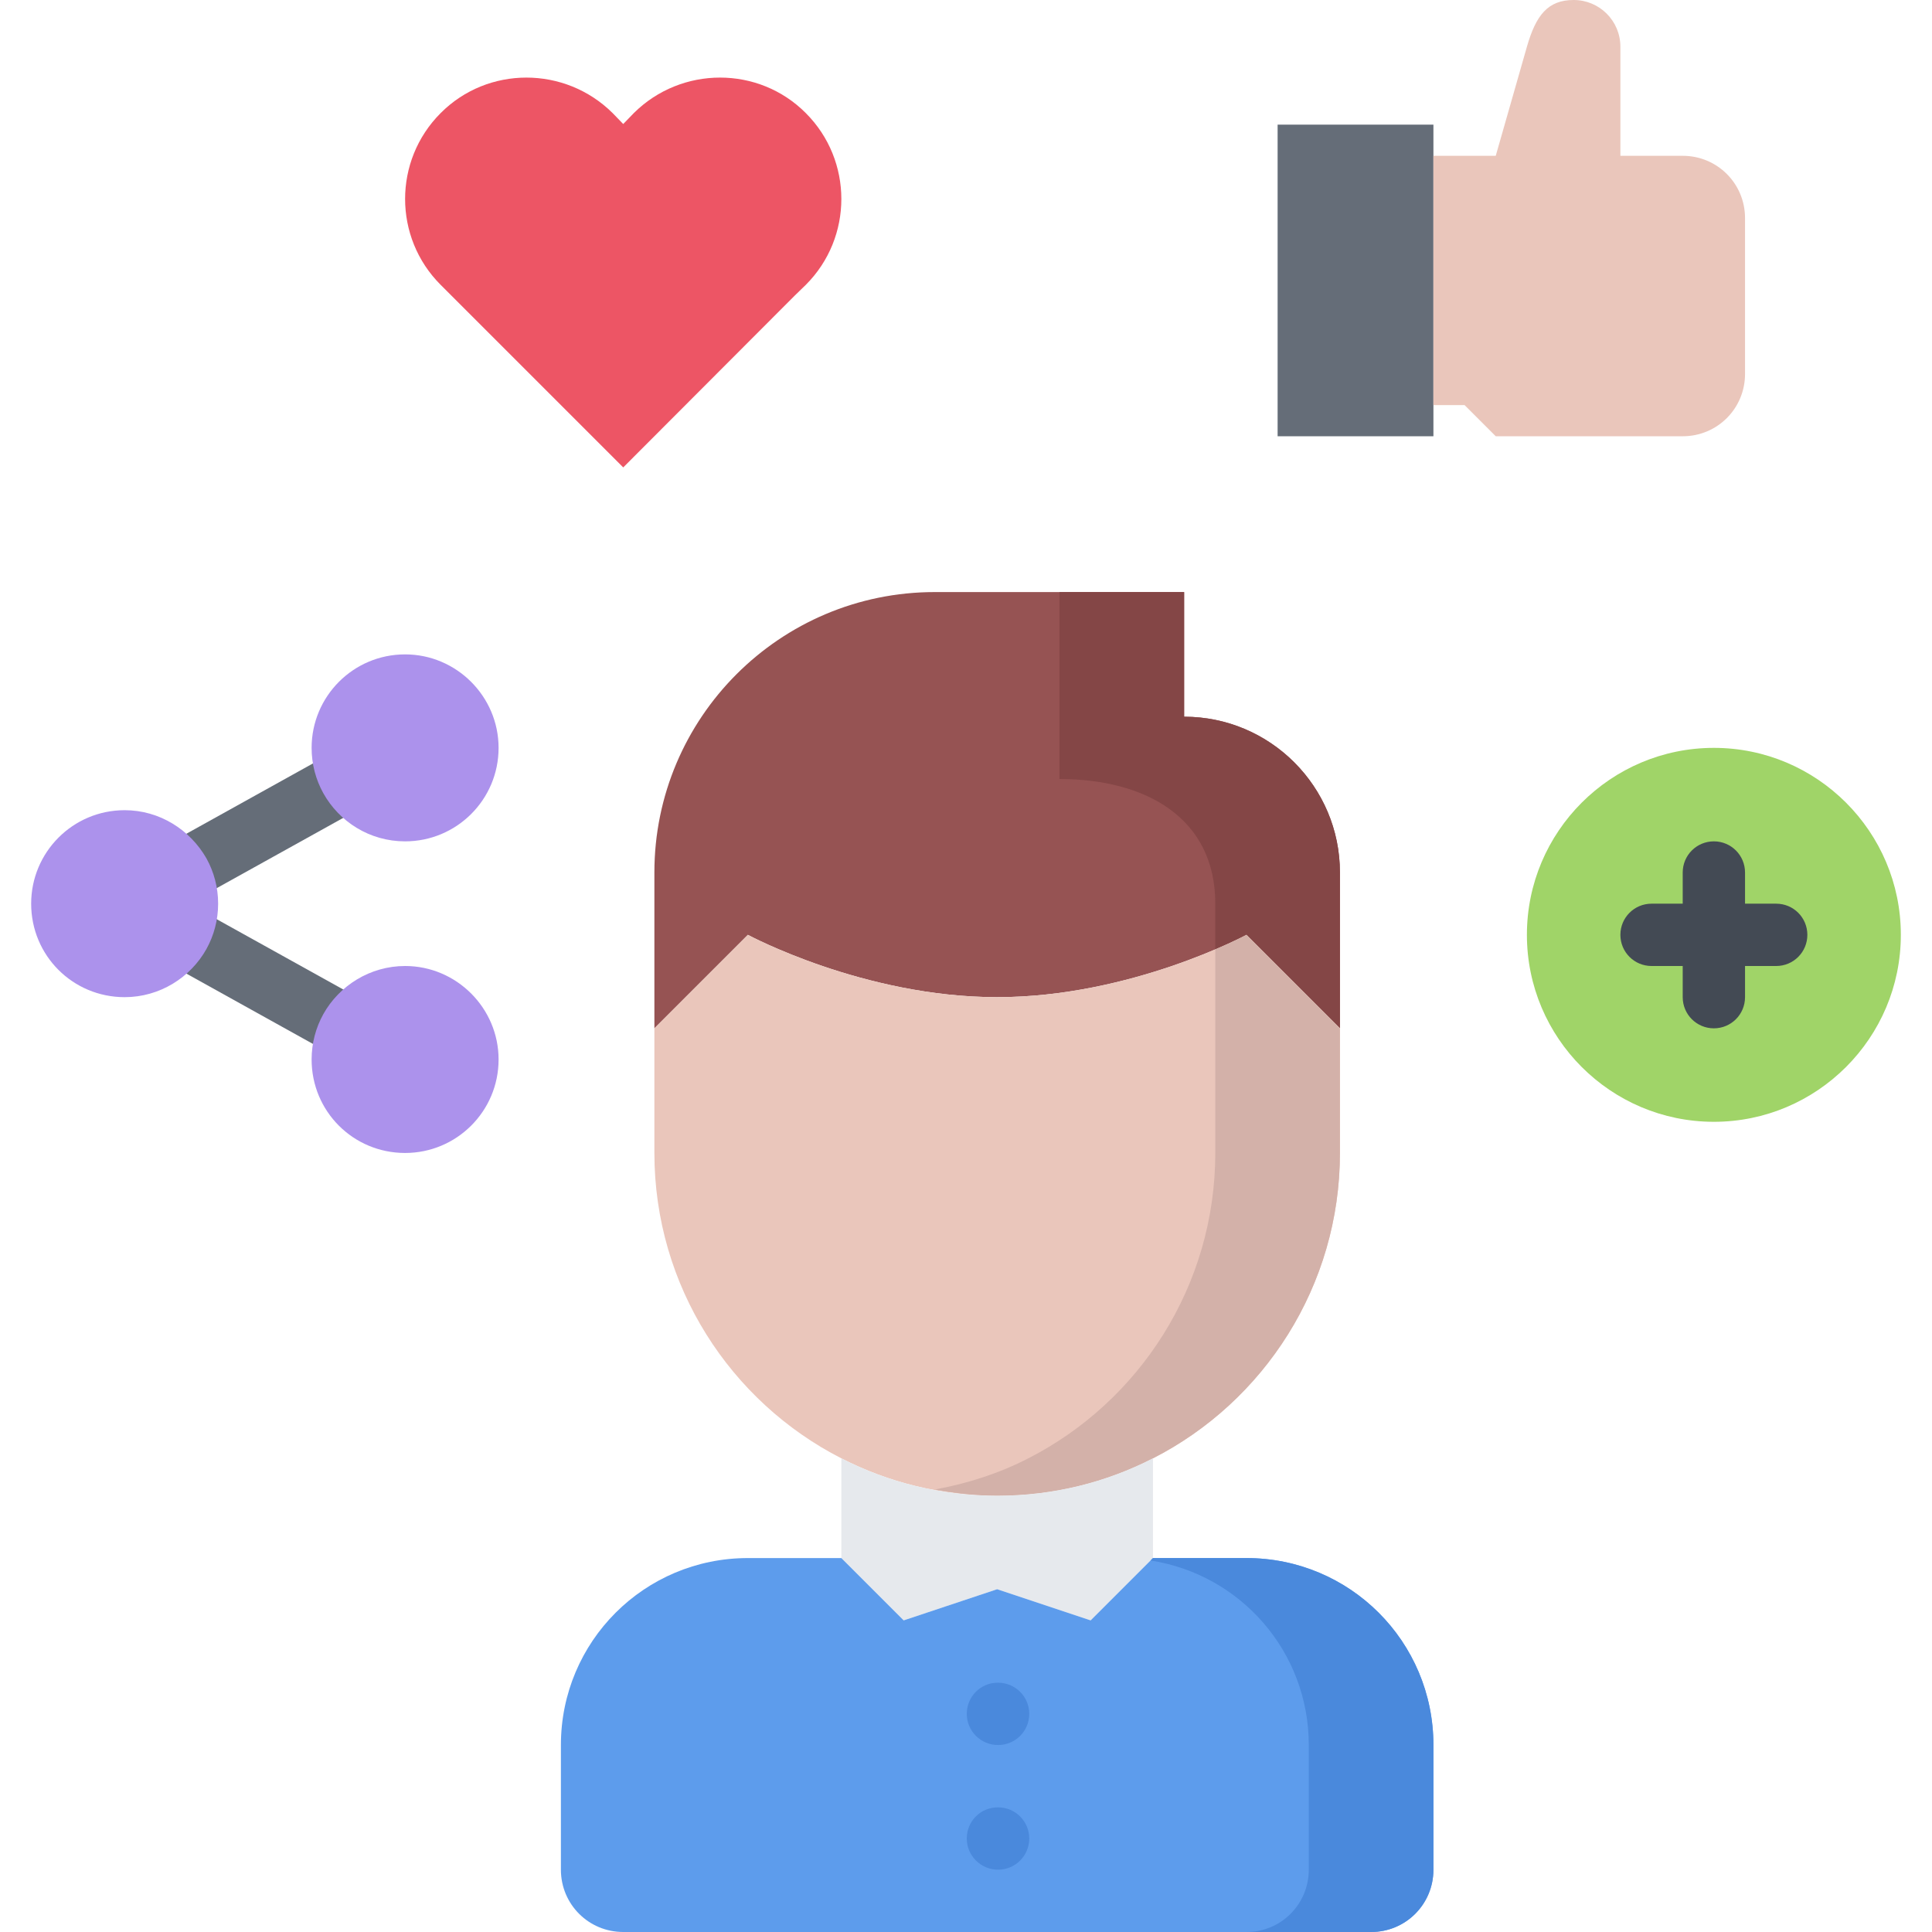 <svg height="496pt" viewBox="-8 0 496 496" width="496pt" xmlns="http://www.w3.org/2000/svg"><path d="m198.879 29.039c12.16 12.168 12.16 31.922 0 44.082l-2.801 2.719-44.078 44.16-46.879-46.879c-12.16-12.16-12.16-31.914 0-44.082 12.086-12.16 31.918-12.16 44.168 0l2.711 2.801 2.719-2.809c12.242-12.152 32.082-12.152 44.16.008zm0 0" fill="#ed5565"/><path d="m360 112h-40v-80h40zm0 0" fill="#656d78"/><path d="m424 40c8.879 0 16 7.121 16 16v40c0 8.879-7.121 16-16 16h-48l-8-8h-8v-64h16l8-28c2.32-8.078 5.359-12 12-12s12 5.359 12 12v28zm0 0" fill="#eac6bb"/><path d="m432 192c26.48 0 48 21.52 48 48s-21.52 48-48 48-48-21.52-48-48 21.52-48 48-48zm0 0" fill="#a0d468"/><path d="m184 240-24 24v-40c0-39.762 32.238-72 72-72h64v32c22.078 0 40 17.922 40 40v40l-24-24s-29.68 16-64 16-64-16-64-16zm0 0" fill="#965353"/><path d="m296 184v-32h-32v48c22.078 0 40 9.922 40 32v11.742c5.07-2.168 8-3.742 8-3.742l24 24v-40c0-22.078-17.922-40-40-40zm0 0" fill="#844646"/><path d="m336 264v32c0 34.16-19.52 63.84-48 78.398-12 6.168-25.602 9.602-40 9.602s-28-3.441-40-9.602c-28.48-14.551-48-44.238-48-78.398v-32l24-24s29.68 16 64 16 64-16 64-16zm0 0" fill="#eac6bb"/><path d="m312 240s-2.93 1.574-8 3.742v52.258c0 34.16-19.52 63.84-48 78.398-7.434 3.824-15.527 6.449-24 8 5.199.953 10.512 1.602 16 1.602 14.398 0 28-3.441 40-9.602 28.48-14.551 48-44.238 48-78.398v-32zm0 0" fill="#d3b1a9"/><path d="m248 408-24 8-16-16v-25.602c12 6.168 25.602 9.602 40 9.602s28-3.441 40-9.602v25.602l-16 16zm0 0" fill="#e6e9ed"/><path d="m224 416 24-8 24 8 16-16h24c26.559 0 48 21.441 48 48v32c0 8.879-7.121 16-16 16h-192c-8.879 0-16-7.121-16-16v-32c0-26.559 21.441-48 48-48h24zm0 0" fill="#5d9cec"/><path d="m312 400h-24l-.625.625c23.039 3.543 40.625 23.328 40.625 47.375v32c0 8.879-7.121 16-16 16h32c8.879 0 16-7.121 16-16v-32c0-26.559-21.441-48-48-48zm0 0" fill="#4a89dc"/><path d="m448 232h-8v-8c0-4.426-3.574-8-8-8s-8 3.574-8 8v8h-8c-4.426 0-8 3.574-8 8s3.574 8 8 8h8v8c0 4.426 3.574 8 8 8s8-3.574 8-8v-8h8c4.426 0 8-3.574 8-8s-3.574-8-8-8zm0 0" fill="#434a54"/><path d="m82.008 272.23c-1.312 0-2.648-.32-3.871-1.008l-44.047-24.469c-3.867-2.145-5.258-7.02-3.113-10.875 2.145-3.855 7.023-5.27 10.871-3.109l44.047 24.469c3.867 2.145 5.258 7.02 3.113 10.875-1.465 2.641-4.184 4.117-7 4.117zm0 0" fill="#656d78"/><path d="m37.992 232.23c-2.816 0-5.535-1.488-7-4.117-2.152-3.855-.762-8.738 3.113-10.875l44.047-24.469c3.855-2.168 8.734-.754 10.871 3.109 2.152 3.855.762 8.738-3.113 10.875l-44.047 24.469c-1.223.688-2.559 1.008-3.871 1.008zm0 0" fill="#656d78"/><path d="m248.238 480c-4.422 0-8.039-3.574-8.039-8s3.535-8 7.953-8h.086c4.418 0 8 3.574 8 8s-3.582 8-8 8zm0 0" fill="#4a89dc"/><path d="m248.238 448c-4.422 0-8.039-3.574-8.039-8s3.535-8 7.953-8h.086c4.418 0 8 3.574 8 8s-3.582 8-8 8zm0 0" fill="#4a89dc"/><g fill="#ac92ec"><path d="m45 220.367c1.922 3.473 3 7.434 3 11.633s-1.078 8.16-3 11.633c-4.078 7.32-12 12.367-21 12.367-13.32 0-24-10.68-24-24 0-13.199 10.68-24 24-24 9 0 16.801 5.047 21 12.367zm0 0"/><path d="m96 248c13.199 0 24 10.801 24 24 0 13.32-10.801 24-24 24-13.32 0-24-10.68-24-24 0-4.199 1.078-8.16 3-11.633 4.078-7.32 12-12.367 21-12.367zm0 0"/><path d="m96 168c13.199 0 24 10.801 24 24 0 13.32-10.801 24-24 24-9.113 0-16.922-5.047-21-12.367-1.922-3.473-3-7.434-3-11.633 0-13.199 10.68-24 24-24zm0 0"/></g></svg>